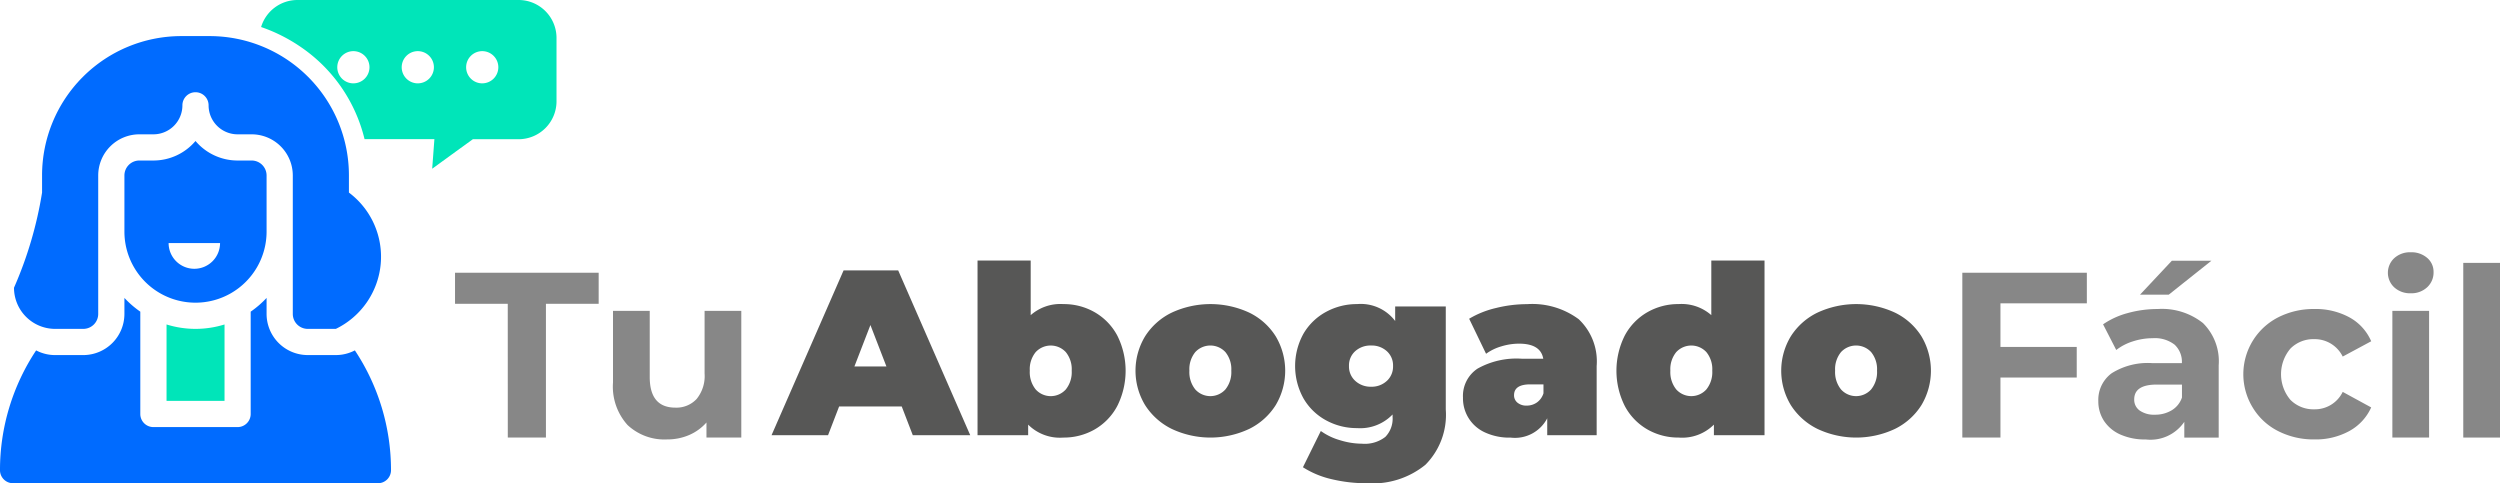 <svg xmlns="http://www.w3.org/2000/svg" width="206.944" height="40" viewBox="0 0 206.944 40">
    <g id="Group_40" data-name="Group 40" transform="translate(-62.326 -1641.741)">
        <g id="Group_33" data-name="Group 33" transform="translate(62.326 1641.741)">
            <path id="Path_77" data-name="Path 77"
                  d="M134.872,1641.741H116.566a3.142,3.142,0,0,0-3.008,2.237,13.609,13.609,0,0,1,3.3,1.663,12.9,12.9,0,0,1,5.265,7.619h5.781l-.183,2.448,1.985-1.443,1.382-1h3.782a3.141,3.141,0,0,0,3.142-3.141v-5.236A3.141,3.141,0,0,0,134.872,1641.741Zm-13.675,6.9a1.333,1.333,0,1,1,1.333-1.333A1.333,1.333,0,0,1,121.2,1648.64Zm5.333,0a1.333,1.333,0,1,1,1.333-1.333A1.333,1.333,0,0,1,126.53,1648.64Zm5.333,0a1.333,1.333,0,1,1,1.333-1.333A1.333,1.333,0,0,1,131.863,1648.64Z"
                  transform="translate(-91.945 -1641.741)" fill="#00e5b9"/>
            <path id="Path_78" data-name="Path 78"
                  d="M91.7,1704.542a3.382,3.382,0,0,1-1.577.388H87.8a3.411,3.411,0,0,1-3.407-3.407V1700.2a8.112,8.112,0,0,1-1.316,1.137v8.47a1.084,1.084,0,0,1-1.084,1.084H75.025a1.085,1.085,0,0,1-1.085-1.084v-8.47a8.128,8.128,0,0,1-1.315-1.137v1.323a3.411,3.411,0,0,1-3.407,3.408H66.894a3.381,3.381,0,0,1-1.577-.388,17.93,17.93,0,0,0-2.992,9.915,1.083,1.083,0,0,0,1.084,1.081h30.2a1.083,1.083,0,0,0,1.084-1.081,17.929,17.929,0,0,0-2.991-9.915Z"
                  transform="translate(-62.326 -1675.538)" fill="#006bff"/>
            <path id="Path_79" data-name="Path 79"
                  d="M68.486,1673.06h2.323a1.237,1.237,0,0,0,1.239-1.238v-11.46a3.408,3.408,0,0,1,3.407-3.407h1.162a2.4,2.4,0,0,0,2.4-2.4,1.084,1.084,0,0,1,2.168,0,2.4,2.4,0,0,0,2.4,2.4h1.163a3.408,3.408,0,0,1,3.407,3.407v11.46a1.239,1.239,0,0,0,1.239,1.238h2.323a6.636,6.636,0,0,0,1.084-11.283v-1.416a11.531,11.531,0,0,0-11.537-11.537H78.939A11.532,11.532,0,0,0,67.4,1660.361v1.416a32.251,32.251,0,0,1-2.323,7.876A3.408,3.408,0,0,0,68.486,1673.06Z"
                  transform="translate(-63.918 -1645.836)" fill="#006bff"/>
            <path id="Path_80" data-name="Path 80" d="M95,1705.407v6.327h4.8v-6.327a8.068,8.068,0,0,1-4.8,0Z"
                  transform="translate(-81.214 -1678.549)" fill="#00e5b9"/>
            <path id="Path_81" data-name="Path 81"
                  d="M97.268,1671.022H96.105a4.559,4.559,0,0,1-3.483-1.616,4.561,4.561,0,0,1-3.483,1.616H87.977a1.239,1.239,0,0,0-1.239,1.238v4.646a5.884,5.884,0,1,0,11.768,0v-4.646A1.239,1.239,0,0,0,97.268,1671.022Zm-4.743,8.962a2.129,2.129,0,0,1-2.129-2.129h4.258A2.129,2.129,0,0,1,92.525,1679.984Z"
                  transform="translate(-76.439 -1657.735)" fill="#006bff"/>
        </g>
        <g id="Group_39" data-name="Group 39" transform="translate(99.992 1662.624)">
            <g id="Group_34" data-name="Group 34" transform="translate(26.201 0.683)">
                <path id="Path_82" data-name="Path 82"
                      d="M224.493,1706.062H219.31l-.916,2.377h-4.677l5.963-13.641H224.2l5.963,13.641h-4.755Zm-1.267-3.312-1.325-3.43-1.325,3.43Z"
                      transform="translate(-213.717 -1693.981)" fill="#575756"/>
                <path id="Path_83" data-name="Path 83"
                      d="M263.83,1697.137a4.867,4.867,0,0,1,1.871,1.929,6.5,6.5,0,0,1,0,5.837,4.857,4.857,0,0,1-1.871,1.939,5.125,5.125,0,0,1-2.582.672,3.716,3.716,0,0,1-2.923-1.072v.877h-4.19v-14.459h4.4v4.521a3.715,3.715,0,0,1,2.709-.916A5.117,5.117,0,0,1,263.83,1697.137Zm-2.387,6.392a2.274,2.274,0,0,0,.487-1.549,2.235,2.235,0,0,0-.487-1.539,1.7,1.7,0,0,0-2.495,0,2.232,2.232,0,0,0-.487,1.539,2.272,2.272,0,0,0,.487,1.549,1.679,1.679,0,0,0,2.495,0Z"
                      transform="translate(-237.084 -1692.859)" fill="#575756"/>
                <path id="Path_84" data-name="Path 84"
                      d="M288.14,1711.743a5.471,5.471,0,0,1-2.211-1.968,5.5,5.5,0,0,1,0-5.709,5.4,5.4,0,0,1,2.211-1.959,7.634,7.634,0,0,1,6.392,0,5.33,5.33,0,0,1,2.2,1.959,5.557,5.557,0,0,1,0,5.709,5.4,5.4,0,0,1-2.2,1.968,7.534,7.534,0,0,1-6.392,0Zm4.433-3.274a2.274,2.274,0,0,0,.487-1.549,2.235,2.235,0,0,0-.487-1.54,1.7,1.7,0,0,0-2.495,0,2.233,2.233,0,0,0-.487,1.54,2.271,2.271,0,0,0,.487,1.549,1.679,1.679,0,0,0,2.495,0Z"
                      transform="translate(-255.003 -1697.8)" fill="#575756"/>
                <path id="Path_85" data-name="Path 85"
                      d="M328.919,1701.6v8.536a5.865,5.865,0,0,1-1.685,4.57,6.9,6.9,0,0,1-4.8,1.53,12.435,12.435,0,0,1-2.981-.341,7.514,7.514,0,0,1-2.358-.984l1.481-3a5.108,5.108,0,0,0,1.579.76,6.259,6.259,0,0,0,1.832.292,2.764,2.764,0,0,0,1.929-.565,2.16,2.16,0,0,0,.6-1.656v-.2a3.711,3.711,0,0,1-2.943,1.13,5.288,5.288,0,0,1-2.543-.633,4.8,4.8,0,0,1-1.881-1.812,5.524,5.524,0,0,1,0-5.388,4.822,4.822,0,0,1,1.881-1.8,5.29,5.29,0,0,1,2.543-.633,3.57,3.57,0,0,1,3.157,1.4V1701.6Zm-4.881,6.168a1.607,1.607,0,0,0,.516-1.237,1.577,1.577,0,0,0-.516-1.228,1.855,1.855,0,0,0-1.3-.468,1.879,1.879,0,0,0-1.315.468,1.576,1.576,0,0,0-.516,1.228,1.592,1.592,0,0,0,.526,1.237,1.87,1.87,0,0,0,1.305.478A1.835,1.835,0,0,0,324.037,1707.767Z"
                      transform="translate(-273.108 -1697.8)" fill="#575756"/>
                <path id="Path_86" data-name="Path 86"
                      d="M358.969,1702.662a4.8,4.8,0,0,1,1.481,3.868v5.729h-4.092v-1.4a3.01,3.01,0,0,1-3.021,1.6,4.82,4.82,0,0,1-2.153-.439,3.089,3.089,0,0,1-1.8-2.874,2.711,2.711,0,0,1,1.208-2.4,6.6,6.6,0,0,1,3.664-.818h1.773q-.215-1.247-2.007-1.247a5.027,5.027,0,0,0-1.461.224,4.1,4.1,0,0,0-1.266.614l-1.4-2.9a7.743,7.743,0,0,1,2.212-.887,10.685,10.685,0,0,1,2.582-.321A6.453,6.453,0,0,1,358.969,1702.662Zm-3.468,6.889a1.465,1.465,0,0,0,.546-.76v-.74h-1.091q-1.345,0-1.345.9a.776.776,0,0,0,.282.614,1.139,1.139,0,0,0,.77.244A1.452,1.452,0,0,0,355.5,1709.551Z"
                      transform="translate(-292.149 -1697.8)" fill="#575756"/>
                <path id="Path_87" data-name="Path 87"
                      d="M391.756,1692.859v14.459h-4.19v-.877a3.717,3.717,0,0,1-2.923,1.072,5.124,5.124,0,0,1-2.582-.672,4.851,4.851,0,0,1-1.871-1.939,6.5,6.5,0,0,1,0-5.837,4.86,4.86,0,0,1,1.871-1.929,5.116,5.116,0,0,1,2.582-.672,3.715,3.715,0,0,1,2.708.916v-4.521Zm-4.813,10.669a2.272,2.272,0,0,0,.487-1.549,2.232,2.232,0,0,0-.487-1.539,1.7,1.7,0,0,0-2.495,0,2.234,2.234,0,0,0-.487,1.539,2.274,2.274,0,0,0,.487,1.549,1.679,1.679,0,0,0,2.495,0Z"
                      transform="translate(-309.56 -1692.859)" fill="#575756"/>
                <path id="Path_88" data-name="Path 88"
                      d="M414.843,1711.743a5.474,5.474,0,0,1-2.212-1.968,5.5,5.5,0,0,1,0-5.709,5.4,5.4,0,0,1,2.212-1.959,7.634,7.634,0,0,1,6.392,0,5.332,5.332,0,0,1,2.2,1.959,5.557,5.557,0,0,1,0,5.709,5.406,5.406,0,0,1-2.2,1.968,7.534,7.534,0,0,1-6.392,0Zm4.433-3.274a2.273,2.273,0,0,0,.487-1.549,2.235,2.235,0,0,0-.487-1.54,1.7,1.7,0,0,0-2.495,0,2.233,2.233,0,0,0-.487,1.54,2.272,2.272,0,0,0,.487,1.549,1.679,1.679,0,0,0,2.495,0Z"
                      transform="translate(-328.254 -1697.8)" fill="#575756"/>
            </g>
            <g id="Group_36" data-name="Group 36" transform="translate(124.77)">
                <g id="Group_35" data-name="Group 35">
                    <path id="Path_89" data-name="Path 89"
                          d="M450.521,1697.792v3.605h6.315v2.533h-6.315v4.97h-3.156v-13.641h10.308v2.533Z"
                          transform="translate(-447.365 -1693.564)" fill="#878787"/>
                    <path id="Path_90" data-name="Path 90"
                          d="M482.716,1698.059a4.439,4.439,0,0,1,1.306,3.5v5.983h-2.846v-1.306a3.386,3.386,0,0,1-3.2,1.461,4.962,4.962,0,0,1-2.095-.409,3.126,3.126,0,0,1-1.355-1.131,2.941,2.941,0,0,1-.468-1.637,2.732,2.732,0,0,1,1.1-2.3,5.614,5.614,0,0,1,3.4-.838h2.416a1.938,1.938,0,0,0-.6-1.53,2.662,2.662,0,0,0-1.812-.536,5.3,5.3,0,0,0-1.646.263,4.363,4.363,0,0,0-1.374.712l-1.091-2.124a6.6,6.6,0,0,1,2.055-.936,9.217,9.217,0,0,1,2.465-.331A5.459,5.459,0,0,1,482.716,1698.059Zm-2.592,7.229a1.971,1.971,0,0,0,.858-1.062v-1.072H478.9q-1.871,0-1.871,1.227a1.093,1.093,0,0,0,.458.926,2.061,2.061,0,0,0,1.257.341A2.644,2.644,0,0,0,480.124,1705.288Zm.019-12.384h3.274l-3.527,2.806h-2.378Z"
                          transform="translate(-462.8 -1692.203)" fill="#878787"/>
                    <path id="Path_91" data-name="Path 91"
                          d="M505.445,1712.477a5.172,5.172,0,0,1-2.085-1.92,5.285,5.285,0,0,1,2.085-7.492,6.449,6.449,0,0,1,3.011-.692,5.837,5.837,0,0,1,2.894.692,4.1,4.1,0,0,1,1.8,1.978l-2.358,1.267a2.578,2.578,0,0,0-2.358-1.442,2.668,2.668,0,0,0-1.968.779,3.284,3.284,0,0,0,0,4.248,2.668,2.668,0,0,0,1.968.78,2.551,2.551,0,0,0,2.358-1.442l2.358,1.286a4.187,4.187,0,0,1-1.8,1.949,5.771,5.771,0,0,1-2.894.7A6.445,6.445,0,0,1,505.445,1712.477Z"
                          transform="translate(-479.304 -1697.677)" fill="#878787"/>
                    <path id="Path_92" data-name="Path 92"
                          d="M531.4,1694.145a1.65,1.65,0,0,1,0-2.417,1.927,1.927,0,0,1,1.364-.487,1.978,1.978,0,0,1,1.364.467,1.5,1.5,0,0,1,.526,1.169,1.653,1.653,0,0,1-.526,1.257,1.905,1.905,0,0,1-1.364.5A1.928,1.928,0,0,1,531.4,1694.145Zm-.156,1.948h3.04v10.484h-3.04Z"
                          transform="translate(-495.646 -1691.241)" fill="#878787"/>
                    <path id="Path_93" data-name="Path 93" d="M545.66,1693.319h3.04v14.46h-3.04Z"
                          transform="translate(-504.192 -1692.442)" fill="#878787"/>
                </g>
            </g>
            <g id="Group_38" data-name="Group 38" transform="translate(0 1.695)">
                <g id="Group_37" data-name="Group 37">
                    <path id="Path_94" data-name="Path 94"
                          d="M155.975,1697.831H151.61v-2.573H163.5v2.573h-4.365V1708.9h-3.157Z"
                          transform="translate(-151.61 -1695.259)" fill="#878787"/>
                    <path id="Path_95" data-name="Path 95"
                          d="M193.226,1702.743v10.484h-2.884v-1.247a4.028,4.028,0,0,1-1.442,1.042,4.537,4.537,0,0,1-1.812.36,4.462,4.462,0,0,1-3.274-1.188,4.738,4.738,0,0,1-1.208-3.528v-5.924h3.04v5.475q0,2.534,2.124,2.534a2.282,2.282,0,0,0,1.754-.712,3,3,0,0,0,.663-2.114v-5.184Z"
                          transform="translate(-169.529 -1699.586)" fill="#878787"/>
                </g>
            </g>
        </g>
    </g>
</svg>
